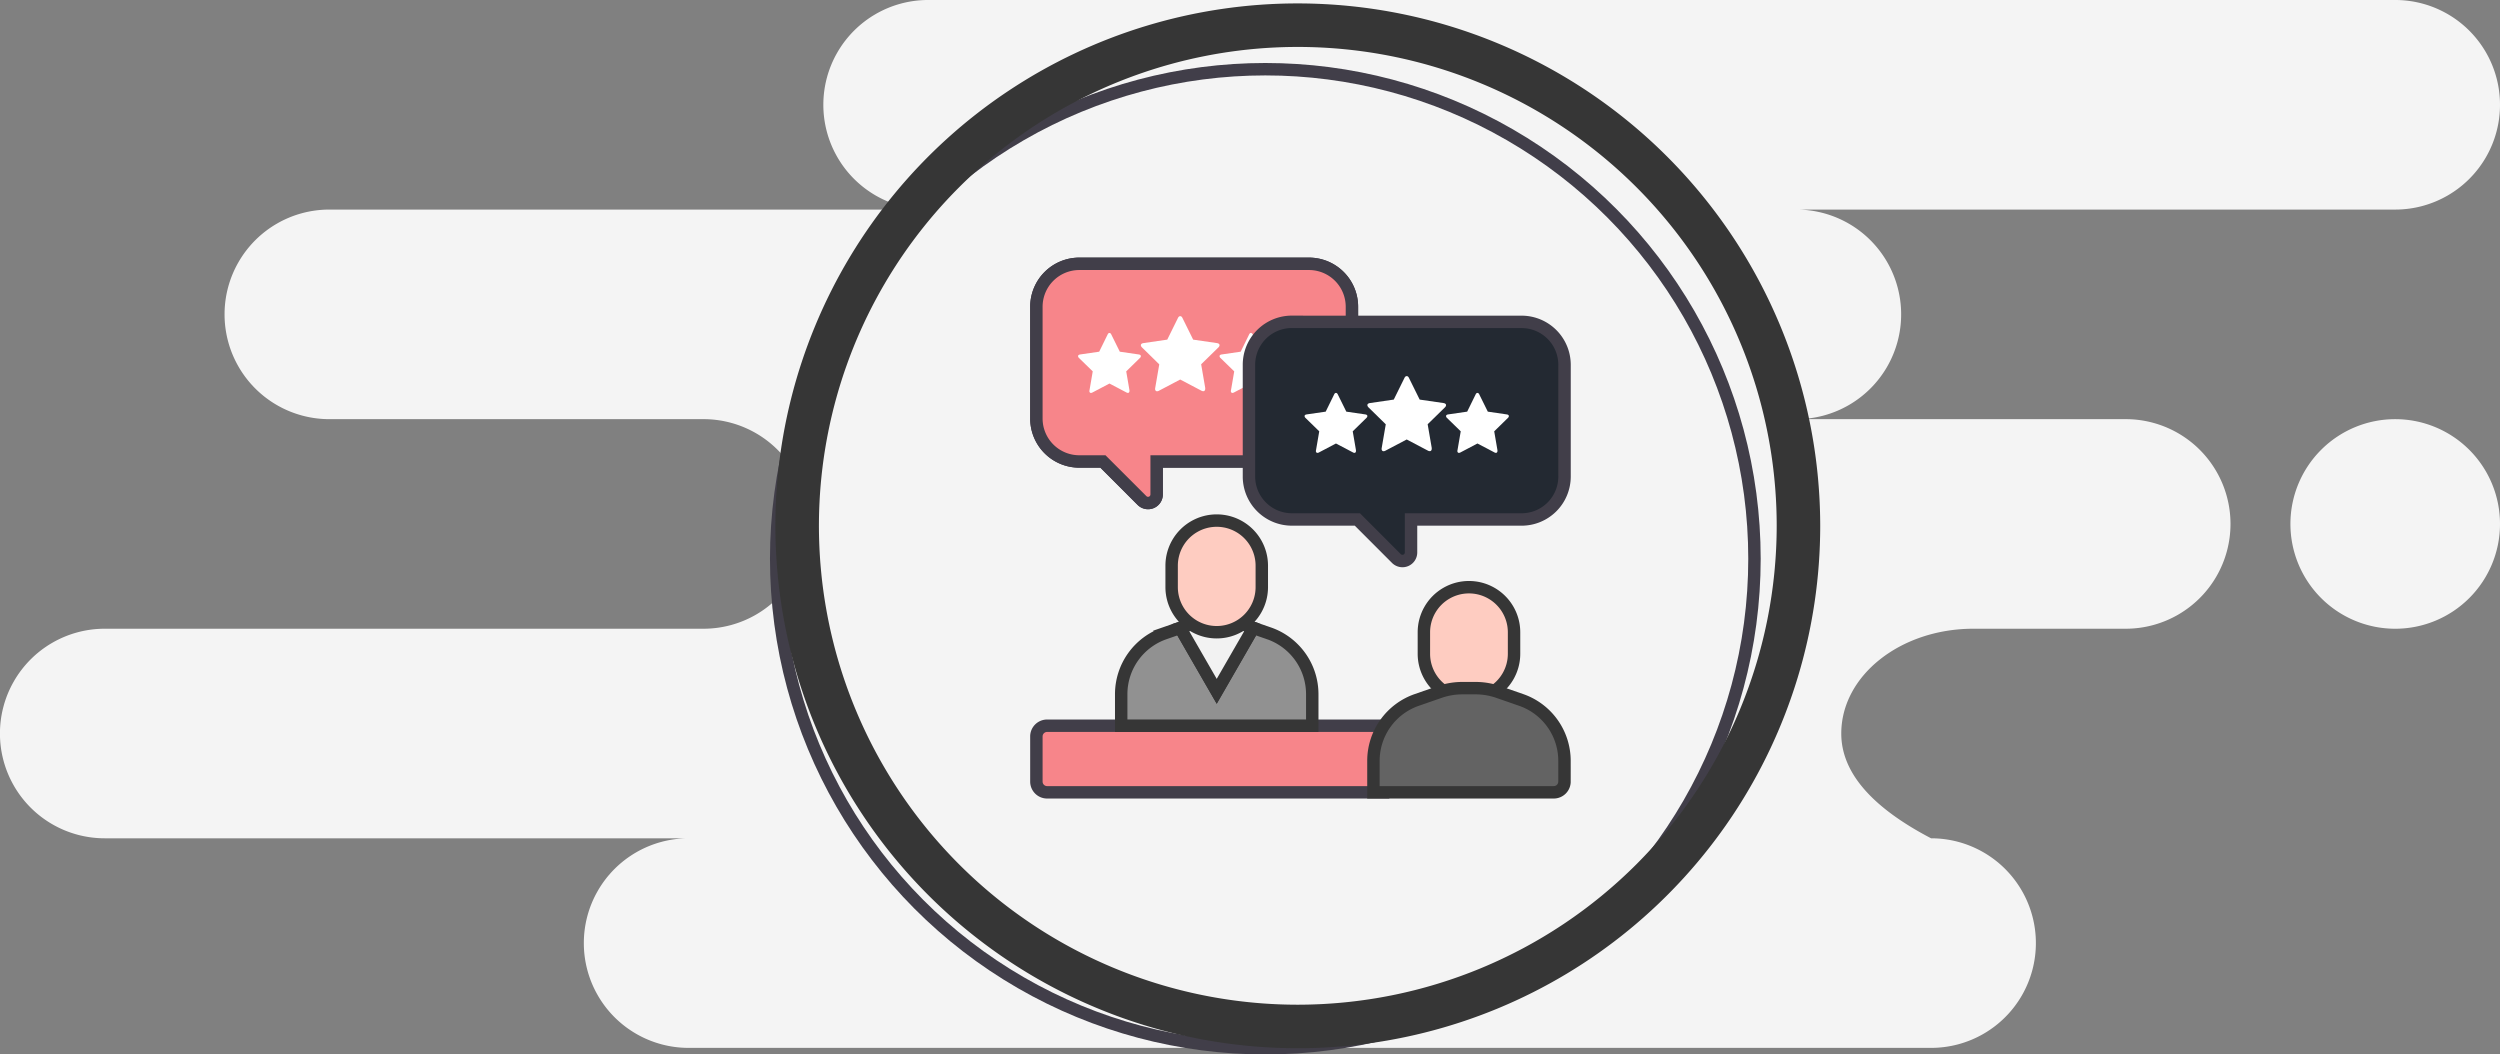 <svg xmlns="http://www.w3.org/2000/svg" width="201.24" height="84.879" viewBox="0 0 201.24 84.879">
  <rect x="0" y="0" width="201.24" height="84.879" fill="#808080" stroke="none"/>
  <g id="Group_25736" data-name="Group 25736" transform="translate(22.814 0.275)">
    <path id="Background" d="M192.805,0a8.435,8.435,0,0,1,0,16.87H144.6a8.435,8.435,0,0,1,0,16.87h26.511a8.435,8.435,0,0,1,0,16.87h-12.26c-5.873,0-10.636,3.777-10.636,8.435q0,4.659,7.23,8.435a8.435,8.435,0,0,1,0,16.87H55.431a8.435,8.435,0,0,1,0-16.87h-47a8.435,8.435,0,1,1,0-16.87h48.2a8.435,8.435,0,0,0,0-16.87H26.511a8.435,8.435,0,0,1,0-16.87h48.2a8.435,8.435,0,1,1,0-16.87Zm0,33.741a8.435,8.435,0,1,1-8.435,8.435A8.435,8.435,0,0,1,192.805,33.741Z" transform="translate(-22.814 -0.275)" fill="#f4f4f4" fill-rule="evenodd"/>
    <g id="Group_6254" data-name="Group 6254" transform="translate(39.666)">
      <ellipse id="Ellipse_122" data-name="Ellipse 122" cx="39.374" cy="39.404" rx="39.374" ry="39.404" transform="translate(0 5.296)" fill="none" stroke="#413e49" stroke-width="1"/>
      <g id="svgexport-6_6_" data-name="svgexport-6 (6)">
        <g id="Group_6239" data-name="Group 6239">
          <g id="Group_6238" data-name="Group 6238">
            <path id="Path_11140" data-name="Path 11140" d="M42.02,0a42.052,42.052,0,1,0,42.02,42.052A42.083,42.083,0,0,0,42.02,0Zm0,80.6A38.548,38.548,0,1,1,80.537,42.052,38.576,38.576,0,0,1,42.02,80.6Z" fill="#363636"/>
          </g>
        </g>
      </g>
      <g id="Group_6244" data-name="Group 6244" transform="translate(20.945 20.961)">
        <path id="Path_11141" data-name="Path 11141" d="M27.908,452.841H.864A.864.864,0,0,1,0,451.977v-3.632a.864.864,0,0,1,.864-.865H27.908Zm0,0" transform="translate(0 -410.298)" fill="#f7858a" stroke="#413e49" stroke-width="1"/>
        <path id="Path_11143" data-name="Path 11143" d="M382.934,316.866a3.629,3.629,0,1,0-7.258,0v1.73a3.629,3.629,0,1,0,7.258,0Zm0,0" transform="translate(-344.484 -287.206)" fill="#feccc1" stroke="#363636" stroke-width="1"/>
        <path id="Path_11145" data-name="Path 11145" d="M342.145,418.582v-1.671a5.188,5.188,0,0,0-3.484-4.9l-1.85-.643a5.561,5.561,0,0,0-1.826-.308h-1.059a5.56,5.56,0,0,0-1.826.308l-1.85.643a5.188,5.188,0,0,0-3.484,4.9v2.535h14.516a.865.865,0,0,0,.864-.865Zm0,0" transform="translate(-299.635 -376.903)" fill="#636363" stroke="#363636" stroke-width="1"/>
        <path id="Path_11147" data-name="Path 11147" d="M94.107,353.12l-1.268-.441v.008l-2.938,5.1-2.938-5.1v-.008l-1.267.44a5.188,5.188,0,0,0-3.484,4.9v2.535h15.38v-2.535a5.188,5.188,0,0,0-3.484-4.9Zm0,0" transform="translate(-75.385 -323.374)" fill="#919191" stroke="#363636" stroke-width="1"/>
        <path id="Path_11149" data-name="Path 11149" d="M139.434,347.054l2.938,5.1,2.938-5.1v-.008l-1.469-.511H140.9l-1.47.511Zm0,0" transform="translate(-127.856 -317.74)" fill="#f2f2f2" stroke="#363636" stroke-width="1"/>
        <path id="Path_11150" data-name="Path 11150" d="M138.379,252.347a3.629,3.629,0,1,0-7.258,0v1.729a3.629,3.629,0,1,0,7.258,0Zm0,0" transform="translate(-120.234 -228.049)" fill="#feccc1" stroke="#363636" stroke-width="1"/>
        <path id="Path_11152" data-name="Path 11152" d="M21.946,0H3.456A3.457,3.457,0,0,0,0,3.459v8.993a3.457,3.457,0,0,0,3.456,3.459h1.9L8.5,19.053a.691.691,0,0,0,1.18-.489V15.911H21.947A3.457,3.457,0,0,0,25.4,12.452V3.459A3.457,3.457,0,0,0,21.947,0Zm0,0" transform="translate(0 0)" fill="#8db0ff" stroke="#413e49" stroke-width="1"/>
        <path id="Path_11153" data-name="Path 11153" d="M21.946,0H3.456A3.457,3.457,0,0,0,0,3.459v8.993a3.457,3.457,0,0,0,3.456,3.459h1.9L8.5,19.053a.691.691,0,0,0,1.18-.489V15.911H21.947A3.457,3.457,0,0,0,25.4,12.452V3.459A3.457,3.457,0,0,0,21.947,0Zm0,0" transform="translate(0 0)" fill="#f7858a" stroke="#413e49" stroke-width="1"/>
        <g id="Group_6242" data-name="Group 6242" transform="translate(3.355 4.214)">
          <path id="star" d="M5.055,1.87a.22.22,0,0,1-.079.146l-1.1,1.076.261,1.52a.452.452,0,0,1,0,.061.179.179,0,0,1-.032.108.107.107,0,0,1-.093.044.245.245,0,0,1-.121-.037L2.527,4.071l-1.364.718a.258.258,0,0,1-.121.037.11.11,0,0,1-.1-.044.18.18,0,0,1-.032-.108A.5.5,0,0,1,.92,4.612l.261-1.52L.076,2.016A.232.232,0,0,1,0,1.87q0-.112.17-.14L1.7,1.508,2.379.125Q2.436,0,2.527,0t.149.125L3.36,1.508l1.525.222q.17.027.17.14Z" transform="translate(0 1.352)" fill="#fff"/>
          <path id="star-2" data-name="star" d="M5.055,1.87a.22.22,0,0,1-.079.146l-1.1,1.076.261,1.52a.452.452,0,0,1,0,.061.179.179,0,0,1-.032.108.107.107,0,0,1-.093.044.245.245,0,0,1-.121-.037L2.527,4.071l-1.364.718a.258.258,0,0,1-.121.037.11.11,0,0,1-.1-.044.18.18,0,0,1-.032-.108A.5.5,0,0,1,.92,4.612l.261-1.52L.076,2.016A.232.232,0,0,1,0,1.87q0-.112.17-.14L1.7,1.508,2.379.125Q2.436,0,2.527,0t.149.125L3.36,1.508l1.525.222q.17.027.17.14Z" transform="translate(11.389 1.352)" fill="#fff"/>
          <path id="star-3" data-name="star" d="M6.333,2.342a.275.275,0,0,1-.1.183L4.853,3.874l.327,1.9a.566.566,0,0,1,0,.076.225.225,0,0,1-.04.135.134.134,0,0,1-.116.055A.307.307,0,0,1,4.876,6L3.167,5.1,1.458,6a.323.323,0,0,1-.152.046.138.138,0,0,1-.12-.055.226.226,0,0,1-.04-.135.623.623,0,0,1,.008-.076l.327-1.9L.1,2.525A.29.29,0,0,1,0,2.342Q0,2.2.213,2.167l1.911-.278L2.98.156Q3.052,0,3.167,0t.186.156L4.21,1.889l1.911.278q.213.034.213.175Z" transform="translate(5.055 0)" fill="#fff"/>
        </g>
        <path id="Path_11156" data-name="Path 11156" d="M209.506,56.2H228a3.457,3.457,0,0,1,3.456,3.459v8.993A3.457,3.457,0,0,1,228,72.106h-8.9v2.653a.691.691,0,0,1-1.18.489l-3.14-3.143h-5.271a3.457,3.457,0,0,1-3.456-3.459V59.654a3.457,3.457,0,0,1,3.456-3.459Zm0,0" transform="translate(-188.942 -51.526)" fill="#232932" stroke="#413e49" stroke-width="1"/>
        <g id="Group_6243" data-name="Group 6243" transform="translate(21.588 9.04)">
          <path id="star-4" data-name="star" d="M5.055,1.87a.22.22,0,0,1-.079.146l-1.1,1.076.261,1.52a.452.452,0,0,1,0,.061.179.179,0,0,1-.032.108.107.107,0,0,1-.093.044.245.245,0,0,1-.121-.037L2.527,4.071l-1.364.718a.258.258,0,0,1-.121.037.11.11,0,0,1-.1-.044.18.18,0,0,1-.032-.108A.5.5,0,0,1,.92,4.612l.261-1.52L.076,2.016A.232.232,0,0,1,0,1.87q0-.112.17-.14L1.7,1.508,2.379.125Q2.436,0,2.527,0t.149.125L3.36,1.508l1.525.222q.17.027.17.14Z" transform="translate(0 1.352)" fill="#fff"/>
          <path id="star-5" data-name="star" d="M5.055,1.87a.22.22,0,0,1-.079.146l-1.1,1.076.261,1.52a.452.452,0,0,1,0,.061.179.179,0,0,1-.032.108.107.107,0,0,1-.093.044.245.245,0,0,1-.121-.037L2.527,4.071l-1.364.718a.258.258,0,0,1-.121.037.11.11,0,0,1-.1-.044.18.18,0,0,1-.032-.108A.5.5,0,0,1,.92,4.612l.261-1.52L.076,2.016A.232.232,0,0,1,0,1.87q0-.112.17-.14L1.7,1.508,2.379.125Q2.436,0,2.527,0t.149.125L3.36,1.508l1.525.222q.17.027.17.14Z" transform="translate(11.389 1.352)" fill="#fff"/>
          <path id="star-6" data-name="star" d="M6.333,2.342a.275.275,0,0,1-.1.183L4.853,3.874l.327,1.9a.566.566,0,0,1,0,.076.225.225,0,0,1-.04.135.134.134,0,0,1-.116.055A.307.307,0,0,1,4.876,6L3.167,5.1,1.458,6a.323.323,0,0,1-.152.046.138.138,0,0,1-.12-.055.226.226,0,0,1-.04-.135.623.623,0,0,1,.008-.076l.327-1.9L.1,2.525A.29.29,0,0,1,0,2.342Q0,2.2.213,2.167l1.911-.278L2.98.156Q3.052,0,3.167,0t.186.156L4.21,1.889l1.911.278q.213.034.213.175Z" transform="translate(5.055 0)" fill="#fff"/>
        </g>
      </g>
    </g>
  </g>
</svg>
